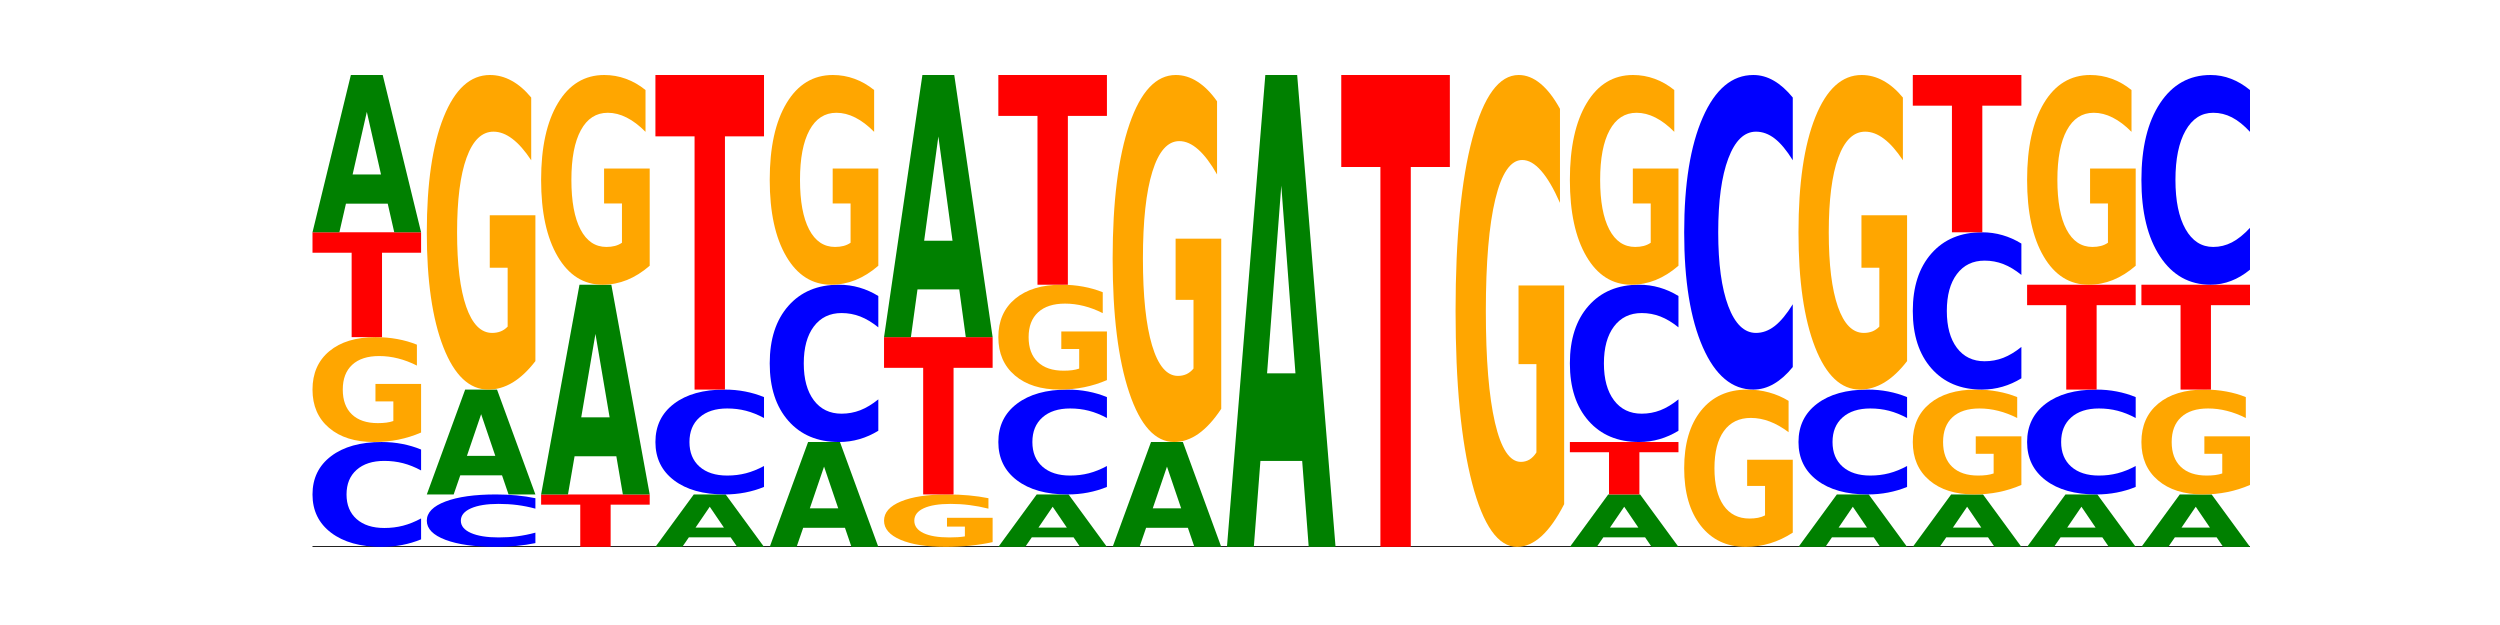 <?xml version="1.0" encoding="utf-8" standalone="no"?>
<!DOCTYPE svg PUBLIC "-//W3C//DTD SVG 1.1//EN"
  "http://www.w3.org/Graphics/SVG/1.1/DTD/svg11.dtd">
<!-- Created with matplotlib (https://matplotlib.org/) -->
<svg height="180pt" version="1.1" viewBox="0 0 720 180" width="720pt" xmlns="http://www.w3.org/2000/svg" xmlns:xlink="http://www.w3.org/1999/xlink">
 <defs>
  <style type="text/css">*{stroke-linecap:butt;stroke-linejoin:round;}</style>
 </defs>
 <g id="figure_1">
  <g id="patch_1">
   <path d="M 0 180 
L 720 180 
L 720 0 
L 0 0 
z
" style="fill:none;"/>
  </g>
  <g id="axes_1">
   <g id="line2d_1">
    <path clip-path="url(#p493c055fdb)" d="M 90 157.5 
L 648 157.5 
" style="fill:none;stroke:#000000;stroke-linecap:square;stroke-width:0.5;"/>
   </g>
   <g id="patch_2">
    <path clip-path="url(#p493c055fdb)" d="M 121.274 155.335 
Q 118.658 156.408 115.829 156.951 
Q 113.001 157.5 109.92 157.5 
Q 100.732 157.5 95.366 153.433 
Q 90 149.365 90 142.409 
Q 90 135.429 95.366 131.367 
Q 100.732 127.3 109.92 127.3 
Q 113.001 127.3 115.829 127.849 
Q 118.658 128.392 121.274 129.465 
L 121.274 135.485 
Q 118.635 134.062 116.074 133.401 
Q 113.513 132.74 110.684 132.74 
Q 105.61 132.74 102.702 135.316 
Q 99.802 137.887 99.802 142.409 
Q 99.802 146.913 102.702 149.49 
Q 105.61 152.06 110.684 152.06 
Q 113.513 152.06 116.074 151.399 
Q 118.635 150.731 121.274 149.309 
z
" style="fill:#0000ff;"/>
   </g>
   <g id="patch_3">
    <path clip-path="url(#p493c055fdb)" d="M 121.274 124.568 
Q 118.12 125.934 114.728 126.62 
Q 111.336 127.3 107.719 127.3 
Q 99.546 127.3 94.773 123.233 
Q 90 119.165 90 112.209 
Q 90 105.172 94.857 101.136 
Q 99.722 97.1 108.181 97.1 
Q 111.441 97.1 114.427 97.649 
Q 117.419 98.192 120.069 99.265 
L 120.069 105.285 
Q 117.335 103.906 114.63 103.226 
Q 111.924 102.54 109.205 102.54 
Q 104.172 102.54 101.446 105.048 
Q 98.719 107.549 98.719 112.209 
Q 98.719 116.826 101.348 119.346 
Q 103.976 121.86 108.812 121.86 
Q 110.13 121.86 111.258 121.717 
Q 112.387 121.567 113.284 121.255 
L 113.284 115.603 
L 108.132 115.603 
L 108.132 110.569 
L 121.274 110.569 
z
" style="fill:#ffa600;"/>
   </g>
   <g id="patch_4">
    <path clip-path="url(#p493c055fdb)" d="M 90 66.9 
L 121.274 66.9 
L 121.274 72.79 
L 110.023 72.79 
L 110.023 97.1 
L 101.273 97.1 
L 101.273 72.79 
L 90 72.79 
z
" style="fill:#ff0000;"/>
   </g>
   <g id="patch_5">
    <path clip-path="url(#p493c055fdb)" d="M 111.664 58.648 
L 99.636 58.648 
L 97.737 66.9 
L 90 66.9 
L 101.049 21.6 
L 110.225 21.6 
L 121.274 66.9 
L 113.544 66.9 
z
M 101.554 50.24 
L 109.726 50.24 
L 105.647 32.221 
z
" style="fill:#008000;"/>
   </g>
   <g id="patch_6">
    <path clip-path="url(#p493c055fdb)" d="M 154.195 156.418 
Q 151.579 156.954 148.75 157.226 
Q 145.921 157.5 142.84 157.5 
Q 133.652 157.5 128.286 155.466 
Q 122.92 153.433 122.92 149.955 
Q 122.92 146.464 128.286 144.434 
Q 133.652 142.4 142.84 142.4 
Q 145.921 142.4 148.75 142.674 
Q 151.579 142.946 154.195 143.482 
L 154.195 146.492 
Q 151.555 145.781 148.994 145.451 
Q 146.433 145.12 143.604 145.12 
Q 138.53 145.12 135.622 146.408 
Q 132.723 147.693 132.723 149.955 
Q 132.723 152.207 135.622 153.495 
Q 138.53 154.78 143.604 154.78 
Q 146.433 154.78 148.994 154.449 
Q 151.555 154.116 154.195 153.405 
z
" style="fill:#0000ff;"/>
   </g>
   <g id="patch_7">
    <path clip-path="url(#p493c055fdb)" d="M 144.584 136.899 
L 132.557 136.899 
L 130.657 142.4 
L 122.92 142.4 
L 133.97 112.2 
L 143.145 112.2 
L 154.195 142.4 
L 146.464 142.4 
z
M 134.475 131.293 
L 142.647 131.293 
L 138.567 119.281 
z
" style="fill:#008000;"/>
   </g>
   <g id="patch_8">
    <path clip-path="url(#p493c055fdb)" d="M 154.195 104.003 
Q 151.041 108.101 147.648 110.16 
Q 144.256 112.2 140.639 112.2 
Q 132.467 112.2 127.694 99.998 
Q 122.92 87.795 122.92 66.928 
Q 122.92 45.817 127.778 33.709 
Q 132.642 21.6 141.102 21.6 
Q 144.361 21.6 147.347 23.247 
Q 150.34 24.875 152.989 28.094 
L 152.989 46.154 
Q 150.256 42.018 147.55 39.978 
Q 144.845 37.92 142.125 37.92 
Q 137.093 37.92 134.366 45.443 
Q 131.64 52.948 131.64 66.928 
Q 131.64 80.777 134.268 88.338 
Q 136.896 95.88 141.733 95.88 
Q 143.05 95.88 144.179 95.45 
Q 145.307 95.001 146.204 94.065 
L 146.204 77.109 
L 141.053 77.109 
L 141.053 62.006 
L 154.195 62.006 
z
" style="fill:#ffa600;"/>
   </g>
   <g id="patch_9">
    <path clip-path="url(#p493c055fdb)" d="M 155.841 142.4 
L 187.115 142.4 
L 187.115 145.345 
L 175.864 145.345 
L 175.864 157.5 
L 167.114 157.5 
L 167.114 145.345 
L 155.841 145.345 
z
" style="fill:#ff0000;"/>
   </g>
   <g id="patch_10">
    <path clip-path="url(#p493c055fdb)" d="M 177.504 131.397 
L 165.477 131.397 
L 163.578 142.4 
L 155.841 142.4 
L 166.89 82 
L 176.066 82 
L 187.115 142.4 
L 179.384 142.4 
z
M 167.395 120.187 
L 175.567 120.187 
L 171.487 96.162 
z
" style="fill:#008000;"/>
   </g>
   <g id="patch_11">
    <path clip-path="url(#p493c055fdb)" d="M 187.115 76.535 
Q 183.961 79.268 180.569 80.64 
Q 177.176 82 173.56 82 
Q 165.387 82 160.614 73.865 
Q 155.841 65.73 155.841 51.819 
Q 155.841 37.745 160.698 29.672 
Q 165.562 21.6 174.022 21.6 
Q 177.281 21.6 180.267 22.698 
Q 183.26 23.783 185.909 25.929 
L 185.909 37.97 
Q 183.176 35.212 180.47 33.852 
Q 177.765 32.48 175.045 32.48 
Q 170.013 32.48 167.286 37.495 
Q 164.56 42.499 164.56 51.819 
Q 164.56 61.052 167.188 66.092 
Q 169.817 71.12 174.653 71.12 
Q 175.971 71.12 177.099 70.833 
Q 178.228 70.534 179.125 69.91 
L 179.125 58.606 
L 173.973 58.606 
L 173.973 48.537 
L 187.115 48.537 
z
" style="fill:#ffa600;"/>
   </g>
   <g id="patch_12">
    <path clip-path="url(#p493c055fdb)" d="M 210.425 154.749 
L 198.397 154.749 
L 196.498 157.5 
L 188.761 157.5 
L 199.81 142.4 
L 208.986 142.4 
L 220.035 157.5 
L 212.305 157.5 
z
M 200.315 151.947 
L 208.487 151.947 
L 204.408 145.94 
z
" style="fill:#008000;"/>
   </g>
   <g id="patch_13">
    <path clip-path="url(#p493c055fdb)" d="M 220.035 140.235 
Q 217.419 141.308 214.591 141.851 
Q 211.762 142.4 208.681 142.4 
Q 199.493 142.4 194.127 138.333 
Q 188.761 134.265 188.761 127.309 
Q 188.761 120.329 194.127 116.267 
Q 199.493 112.2 208.681 112.2 
Q 211.762 112.2 214.591 112.749 
Q 217.419 113.292 220.035 114.365 
L 220.035 120.385 
Q 217.396 118.962 214.835 118.301 
Q 212.274 117.64 209.445 117.64 
Q 204.371 117.64 201.463 120.216 
Q 198.563 122.787 198.563 127.309 
Q 198.563 131.813 201.463 134.39 
Q 204.371 136.96 209.445 136.96 
Q 212.274 136.96 214.835 136.299 
Q 217.396 135.631 220.035 134.209 
z
" style="fill:#0000ff;"/>
   </g>
   <g id="patch_14">
    <path clip-path="url(#p493c055fdb)" d="M 188.761 21.6 
L 220.035 21.6 
L 220.035 39.27 
L 208.784 39.27 
L 208.784 112.2 
L 200.034 112.2 
L 200.034 39.27 
L 188.761 39.27 
z
" style="fill:#ff0000;"/>
   </g>
   <g id="patch_15">
    <path clip-path="url(#p493c055fdb)" d="M 243.345 151.999 
L 231.318 151.999 
L 229.418 157.5 
L 221.681 157.5 
L 232.731 127.3 
L 241.906 127.3 
L 252.956 157.5 
L 245.225 157.5 
z
M 233.236 146.393 
L 241.408 146.393 
L 237.328 134.381 
z
" style="fill:#008000;"/>
   </g>
   <g id="patch_16">
    <path clip-path="url(#p493c055fdb)" d="M 252.956 124.053 
Q 250.34 125.662 247.511 126.477 
Q 244.682 127.3 241.601 127.3 
Q 232.414 127.3 227.047 121.199 
Q 221.681 115.098 221.681 104.664 
Q 221.681 94.193 227.047 88.101 
Q 232.414 82 241.601 82 
Q 244.682 82 247.511 82.823 
Q 250.34 83.638 252.956 85.247 
L 252.956 94.277 
Q 250.316 92.144 247.755 91.152 
Q 245.194 90.16 242.366 90.16 
Q 237.291 90.16 234.383 94.024 
Q 231.484 97.88 231.484 104.664 
Q 231.484 111.42 234.383 115.285 
Q 237.291 119.14 242.366 119.14 
Q 245.194 119.14 247.755 118.148 
Q 250.316 117.147 252.956 115.014 
z
" style="fill:#0000ff;"/>
   </g>
   <g id="patch_17">
    <path clip-path="url(#p493c055fdb)" d="M 252.956 76.535 
Q 249.802 79.268 246.409 80.64 
Q 243.017 82 239.4 82 
Q 231.228 82 226.455 73.865 
Q 221.681 65.73 221.681 51.819 
Q 221.681 37.745 226.539 29.672 
Q 231.403 21.6 239.863 21.6 
Q 243.122 21.6 246.108 22.698 
Q 249.101 23.783 251.75 25.929 
L 251.75 37.97 
Q 249.017 35.212 246.311 33.852 
Q 243.606 32.48 240.886 32.48 
Q 235.854 32.48 233.127 37.495 
Q 230.401 42.499 230.401 51.819 
Q 230.401 61.052 233.029 66.092 
Q 235.657 71.12 240.494 71.12 
Q 241.811 71.12 242.94 70.833 
Q 244.068 70.534 244.965 69.91 
L 244.965 58.606 
L 239.814 58.606 
L 239.814 48.537 
L 252.956 48.537 
z
" style="fill:#ffa600;"/>
   </g>
   <g id="patch_18">
    <path clip-path="url(#p493c055fdb)" d="M 285.876 156.134 
Q 282.722 156.817 279.33 157.16 
Q 275.937 157.5 272.321 157.5 
Q 264.148 157.5 259.375 155.466 
Q 254.602 153.433 254.602 149.955 
Q 254.602 146.436 259.459 144.418 
Q 264.323 142.4 272.783 142.4 
Q 276.042 142.4 279.028 142.674 
Q 282.021 142.946 284.671 143.482 
L 284.671 146.492 
Q 281.937 145.803 279.232 145.463 
Q 276.526 145.12 273.807 145.12 
Q 268.774 145.12 266.048 146.374 
Q 263.321 147.625 263.321 149.955 
Q 263.321 152.263 265.949 153.523 
Q 268.578 154.78 273.414 154.78 
Q 274.732 154.78 275.86 154.708 
Q 276.989 154.633 277.886 154.478 
L 277.886 151.652 
L 272.734 151.652 
L 272.734 149.134 
L 285.876 149.134 
z
" style="fill:#ffa600;"/>
   </g>
   <g id="patch_19">
    <path clip-path="url(#p493c055fdb)" d="M 254.602 97.1 
L 285.876 97.1 
L 285.876 105.935 
L 274.625 105.935 
L 274.625 142.4 
L 265.875 142.4 
L 265.875 105.935 
L 254.602 105.935 
z
" style="fill:#ff0000;"/>
   </g>
   <g id="patch_20">
    <path clip-path="url(#p493c055fdb)" d="M 276.266 83.346 
L 264.238 83.346 
L 262.339 97.1 
L 254.602 97.1 
L 265.651 21.6 
L 274.827 21.6 
L 285.876 97.1 
L 278.145 97.1 
z
M 266.156 69.334 
L 274.328 69.334 
L 270.249 39.302 
z
" style="fill:#008000;"/>
   </g>
   <g id="patch_21">
    <path clip-path="url(#p493c055fdb)" d="M 309.186 154.749 
L 297.158 154.749 
L 295.259 157.5 
L 287.522 157.5 
L 298.571 142.4 
L 307.747 142.4 
L 318.796 157.5 
L 311.066 157.5 
z
M 299.077 151.947 
L 307.248 151.947 
L 303.169 145.94 
z
" style="fill:#008000;"/>
   </g>
   <g id="patch_22">
    <path clip-path="url(#p493c055fdb)" d="M 318.796 140.235 
Q 316.18 141.308 313.352 141.851 
Q 310.523 142.4 307.442 142.4 
Q 298.254 142.4 292.888 138.333 
Q 287.522 134.265 287.522 127.309 
Q 287.522 120.329 292.888 116.267 
Q 298.254 112.2 307.442 112.2 
Q 310.523 112.2 313.352 112.749 
Q 316.18 113.292 318.796 114.365 
L 318.796 120.385 
Q 316.157 118.962 313.596 118.301 
Q 311.035 117.64 308.206 117.64 
Q 303.132 117.64 300.224 120.216 
Q 297.324 122.787 297.324 127.309 
Q 297.324 131.813 300.224 134.39 
Q 303.132 136.96 308.206 136.96 
Q 311.035 136.96 313.596 136.299 
Q 316.157 135.631 318.796 134.209 
z
" style="fill:#0000ff;"/>
   </g>
   <g id="patch_23">
    <path clip-path="url(#p493c055fdb)" d="M 318.796 109.468 
Q 315.642 110.834 312.25 111.52 
Q 308.858 112.2 305.241 112.2 
Q 297.068 112.2 292.295 108.133 
Q 287.522 104.065 287.522 97.109 
Q 287.522 90.072 292.379 86.036 
Q 297.244 82 305.704 82 
Q 308.963 82 311.949 82.549 
Q 314.941 83.092 317.591 84.165 
L 317.591 90.185 
Q 314.857 88.806 312.152 88.126 
Q 309.446 87.44 306.727 87.44 
Q 301.694 87.44 298.968 89.948 
Q 296.241 92.449 296.241 97.109 
Q 296.241 101.726 298.87 104.246 
Q 301.498 106.76 306.334 106.76 
Q 307.652 106.76 308.781 106.617 
Q 309.909 106.467 310.806 106.155 
L 310.806 100.503 
L 305.655 100.503 
L 305.655 95.469 
L 318.796 95.469 
z
" style="fill:#ffa600;"/>
   </g>
   <g id="patch_24">
    <path clip-path="url(#p493c055fdb)" d="M 287.522 21.6 
L 318.796 21.6 
L 318.796 33.38 
L 307.545 33.38 
L 307.545 82 
L 298.795 82 
L 298.795 33.38 
L 287.522 33.38 
z
" style="fill:#ff0000;"/>
   </g>
   <g id="patch_25">
    <path clip-path="url(#p493c055fdb)" d="M 342.106 151.999 
L 330.079 151.999 
L 328.18 157.5 
L 320.442 157.5 
L 331.492 127.3 
L 340.668 127.3 
L 351.717 157.5 
L 343.986 157.5 
z
M 331.997 146.393 
L 340.169 146.393 
L 336.089 134.381 
z
" style="fill:#008000;"/>
   </g>
   <g id="patch_26">
    <path clip-path="url(#p493c055fdb)" d="M 351.717 117.737 
Q 348.563 122.518 345.17 124.92 
Q 341.778 127.3 338.161 127.3 
Q 329.989 127.3 325.216 113.064 
Q 320.442 98.828 320.442 74.483 
Q 320.442 49.854 325.3 35.727 
Q 330.164 21.6 338.624 21.6 
Q 341.883 21.6 344.869 23.521 
Q 347.862 25.421 350.511 29.177 
L 350.511 50.247 
Q 347.778 45.421 345.072 43.041 
Q 342.367 40.64 339.647 40.64 
Q 334.615 40.64 331.888 49.417 
Q 329.162 58.173 329.162 74.483 
Q 329.162 90.64 331.79 99.461 
Q 334.419 108.26 339.255 108.26 
Q 340.572 108.26 341.701 107.758 
Q 342.829 107.234 343.727 106.143 
L 343.727 86.361 
L 338.575 86.361 
L 338.575 68.74 
L 351.717 68.74 
z
" style="fill:#ffa600;"/>
   </g>
   <g id="patch_27">
    <path clip-path="url(#p493c055fdb)" d="M 375.027 132.743 
L 362.999 132.743 
L 361.1 157.5 
L 353.363 157.5 
L 364.412 21.6 
L 373.588 21.6 
L 384.637 157.5 
L 376.907 157.5 
z
M 364.917 107.52 
L 373.089 107.52 
L 369.01 53.463 
z
" style="fill:#008000;"/>
   </g>
   <g id="patch_28">
    <path clip-path="url(#p493c055fdb)" d="M 386.283 21.6 
L 417.558 21.6 
L 417.558 48.104 
L 406.306 48.104 
L 406.306 157.5 
L 397.556 157.5 
L 397.556 48.104 
L 386.283 48.104 
z
" style="fill:#ff0000;"/>
   </g>
   <g id="patch_29">
    <path clip-path="url(#p493c055fdb)" d="M 450.478 145.204 
Q 447.324 151.352 443.931 154.44 
Q 440.539 157.5 436.922 157.5 
Q 428.75 157.5 423.977 139.197 
Q 419.204 120.893 419.204 89.592 
Q 419.204 57.926 424.061 39.763 
Q 428.925 21.6 437.385 21.6 
Q 440.644 21.6 443.63 24.07 
Q 446.623 26.513 449.272 31.341 
L 449.272 58.431 
Q 446.539 52.227 443.833 49.167 
Q 441.128 46.079 438.408 46.079 
Q 433.376 46.079 430.649 57.365 
Q 427.923 68.622 427.923 89.592 
Q 427.923 110.366 430.551 121.707 
Q 433.18 133.021 438.016 133.021 
Q 439.334 133.021 440.462 132.375 
Q 441.59 131.701 442.488 130.298 
L 442.488 104.864 
L 437.336 104.864 
L 437.336 82.209 
L 450.478 82.209 
z
" style="fill:#ffa600;"/>
   </g>
   <g id="patch_30">
    <path clip-path="url(#p493c055fdb)" d="M 473.788 154.749 
L 461.76 154.749 
L 459.861 157.5 
L 452.124 157.5 
L 463.173 142.4 
L 472.349 142.4 
L 483.398 157.5 
L 475.668 157.5 
z
M 463.678 151.947 
L 471.85 151.947 
L 467.771 145.94 
z
" style="fill:#008000;"/>
   </g>
   <g id="patch_31">
    <path clip-path="url(#p493c055fdb)" d="M 452.124 127.3 
L 483.398 127.3 
L 483.398 130.245 
L 472.147 130.245 
L 472.147 142.4 
L 463.397 142.4 
L 463.397 130.245 
L 452.124 130.245 
z
" style="fill:#ff0000;"/>
   </g>
   <g id="patch_32">
    <path clip-path="url(#p493c055fdb)" d="M 483.398 124.053 
Q 480.782 125.662 477.953 126.477 
Q 475.125 127.3 472.044 127.3 
Q 462.856 127.3 457.49 121.199 
Q 452.124 115.098 452.124 104.664 
Q 452.124 94.193 457.49 88.101 
Q 462.856 82 472.044 82 
Q 475.125 82 477.953 82.823 
Q 480.782 83.638 483.398 85.247 
L 483.398 94.277 
Q 480.759 92.144 478.198 91.152 
Q 475.637 90.16 472.808 90.16 
Q 467.733 90.16 464.826 94.024 
Q 461.926 97.88 461.926 104.664 
Q 461.926 111.42 464.826 115.285 
Q 467.733 119.14 472.808 119.14 
Q 475.637 119.14 478.198 118.148 
Q 480.759 117.147 483.398 115.014 
z
" style="fill:#0000ff;"/>
   </g>
   <g id="patch_33">
    <path clip-path="url(#p493c055fdb)" d="M 483.398 76.535 
Q 480.244 79.268 476.852 80.64 
Q 473.459 82 469.843 82 
Q 461.67 82 456.897 73.865 
Q 452.124 65.73 452.124 51.819 
Q 452.124 37.745 456.981 29.672 
Q 461.845 21.6 470.305 21.6 
Q 473.565 21.6 476.55 22.698 
Q 479.543 23.783 482.193 25.929 
L 482.193 37.97 
Q 479.459 35.212 476.754 33.852 
Q 474.048 32.48 471.329 32.48 
Q 466.296 32.48 463.57 37.495 
Q 460.843 42.499 460.843 51.819 
Q 460.843 61.052 463.472 66.092 
Q 466.1 71.12 470.936 71.12 
Q 472.254 71.12 473.382 70.833 
Q 474.511 70.534 475.408 69.91 
L 475.408 58.606 
L 470.256 58.606 
L 470.256 48.537 
L 483.398 48.537 
z
" style="fill:#ffa600;"/>
   </g>
   <g id="patch_34">
    <path clip-path="url(#p493c055fdb)" d="M 516.319 153.401 
Q 513.165 155.451 509.772 156.48 
Q 506.38 157.5 502.763 157.5 
Q 494.591 157.5 489.817 151.399 
Q 485.044 145.298 485.044 134.864 
Q 485.044 124.309 489.902 118.254 
Q 494.766 112.2 503.226 112.2 
Q 506.485 112.2 509.471 113.023 
Q 512.464 113.838 515.113 115.447 
L 515.113 124.477 
Q 512.38 122.409 509.674 121.389 
Q 506.969 120.36 504.249 120.36 
Q 499.217 120.36 496.49 124.122 
Q 493.763 127.874 493.763 134.864 
Q 493.763 141.789 496.392 145.569 
Q 499.02 149.34 503.857 149.34 
Q 505.174 149.34 506.303 149.125 
Q 507.431 148.9 508.328 148.433 
L 508.328 139.955 
L 503.177 139.955 
L 503.177 132.403 
L 516.319 132.403 
z
" style="fill:#ffa600;"/>
   </g>
   <g id="patch_35">
    <path clip-path="url(#p493c055fdb)" d="M 516.319 105.706 
Q 513.703 108.925 510.874 110.553 
Q 508.045 112.2 504.964 112.2 
Q 495.776 112.2 490.41 99.998 
Q 485.044 87.795 485.044 66.928 
Q 485.044 45.986 490.41 33.802 
Q 495.776 21.6 504.964 21.6 
Q 508.045 21.6 510.874 23.247 
Q 513.703 24.875 516.319 28.094 
L 516.319 46.154 
Q 513.679 41.887 511.118 39.903 
Q 508.557 37.92 505.728 37.92 
Q 500.654 37.92 497.746 45.649 
Q 494.847 53.36 494.847 66.928 
Q 494.847 80.44 497.746 88.17 
Q 500.654 95.88 505.728 95.88 
Q 508.557 95.88 511.118 93.897 
Q 513.679 91.894 516.319 87.627 
z
" style="fill:#0000ff;"/>
   </g>
   <g id="patch_36">
    <path clip-path="url(#p493c055fdb)" d="M 539.628 154.749 
L 527.601 154.749 
L 525.702 157.5 
L 517.965 157.5 
L 529.014 142.4 
L 538.19 142.4 
L 549.239 157.5 
L 541.508 157.5 
z
M 529.519 151.947 
L 537.691 151.947 
L 533.611 145.94 
z
" style="fill:#008000;"/>
   </g>
   <g id="patch_37">
    <path clip-path="url(#p493c055fdb)" d="M 549.239 140.235 
Q 546.623 141.308 543.794 141.851 
Q 540.965 142.4 537.884 142.4 
Q 528.697 142.4 523.331 138.333 
Q 517.965 134.265 517.965 127.309 
Q 517.965 120.329 523.331 116.267 
Q 528.697 112.2 537.884 112.2 
Q 540.965 112.2 543.794 112.749 
Q 546.623 113.292 549.239 114.365 
L 549.239 120.385 
Q 546.599 118.962 544.038 118.301 
Q 541.477 117.64 538.649 117.64 
Q 533.574 117.64 530.667 120.216 
Q 527.767 122.787 527.767 127.309 
Q 527.767 131.813 530.667 134.39 
Q 533.574 136.96 538.649 136.96 
Q 541.477 136.96 544.038 136.299 
Q 546.599 135.631 549.239 134.209 
z
" style="fill:#0000ff;"/>
   </g>
   <g id="patch_38">
    <path clip-path="url(#p493c055fdb)" d="M 549.239 104.003 
Q 546.085 108.101 542.692 110.16 
Q 539.3 112.2 535.683 112.2 
Q 527.511 112.2 522.738 99.998 
Q 517.965 87.795 517.965 66.928 
Q 517.965 45.817 522.822 33.709 
Q 527.686 21.6 536.146 21.6 
Q 539.405 21.6 542.391 23.247 
Q 545.384 24.875 548.033 28.094 
L 548.033 46.154 
Q 545.3 42.018 542.594 39.978 
Q 539.889 37.92 537.169 37.92 
Q 532.137 37.92 529.41 45.443 
Q 526.684 52.948 526.684 66.928 
Q 526.684 80.777 529.312 88.338 
Q 531.941 95.88 536.777 95.88 
Q 538.095 95.88 539.223 95.45 
Q 540.351 95.001 541.249 94.065 
L 541.249 77.109 
L 536.097 77.109 
L 536.097 62.006 
L 549.239 62.006 
z
" style="fill:#ffa600;"/>
   </g>
   <g id="patch_39">
    <path clip-path="url(#p493c055fdb)" d="M 572.549 154.749 
L 560.521 154.749 
L 558.622 157.5 
L 550.885 157.5 
L 561.934 142.4 
L 571.11 142.4 
L 582.159 157.5 
L 574.429 157.5 
z
M 562.439 151.947 
L 570.611 151.947 
L 566.532 145.94 
z
" style="fill:#008000;"/>
   </g>
   <g id="patch_40">
    <path clip-path="url(#p493c055fdb)" d="M 582.159 139.668 
Q 579.005 141.034 575.613 141.72 
Q 572.22 142.4 568.604 142.4 
Q 560.431 142.4 555.658 138.333 
Q 550.885 134.265 550.885 127.309 
Q 550.885 120.272 555.742 116.236 
Q 560.606 112.2 569.066 112.2 
Q 572.326 112.2 575.311 112.749 
Q 578.304 113.292 580.954 114.365 
L 580.954 120.385 
Q 578.22 119.006 575.515 118.326 
Q 572.809 117.64 570.09 117.64 
Q 565.057 117.64 562.331 120.148 
Q 559.604 122.649 559.604 127.309 
Q 559.604 131.926 562.233 134.446 
Q 564.861 136.96 569.697 136.96 
Q 571.015 136.96 572.143 136.817 
Q 573.272 136.667 574.169 136.355 
L 574.169 130.703 
L 569.017 130.703 
L 569.017 125.669 
L 582.159 125.669 
z
" style="fill:#ffa600;"/>
   </g>
   <g id="patch_41">
    <path clip-path="url(#p493c055fdb)" d="M 582.159 108.953 
Q 579.543 110.562 576.714 111.377 
Q 573.886 112.2 570.805 112.2 
Q 561.617 112.2 556.251 106.099 
Q 550.885 99.998 550.885 89.564 
Q 550.885 79.093 556.251 73.001 
Q 561.617 66.9 570.805 66.9 
Q 573.886 66.9 576.714 67.723 
Q 579.543 68.538 582.159 70.147 
L 582.159 79.177 
Q 579.52 77.044 576.959 76.052 
Q 574.398 75.06 571.569 75.06 
Q 566.495 75.06 563.587 78.924 
Q 560.687 82.78 560.687 89.564 
Q 560.687 96.32 563.587 100.185 
Q 566.495 104.04 571.569 104.04 
Q 574.398 104.04 576.959 103.048 
Q 579.52 102.047 582.159 99.914 
z
" style="fill:#0000ff;"/>
   </g>
   <g id="patch_42">
    <path clip-path="url(#p493c055fdb)" d="M 550.885 21.6 
L 582.159 21.6 
L 582.159 30.435 
L 570.908 30.435 
L 570.908 66.9 
L 562.158 66.9 
L 562.158 30.435 
L 550.885 30.435 
z
" style="fill:#ff0000;"/>
   </g>
   <g id="patch_43">
    <path clip-path="url(#p493c055fdb)" d="M 605.469 154.749 
L 593.441 154.749 
L 591.542 157.5 
L 583.805 157.5 
L 594.855 142.4 
L 604.03 142.4 
L 615.08 157.5 
L 607.349 157.5 
z
M 595.36 151.947 
L 603.532 151.947 
L 599.452 145.94 
z
" style="fill:#008000;"/>
   </g>
   <g id="patch_44">
    <path clip-path="url(#p493c055fdb)" d="M 615.08 140.235 
Q 612.464 141.308 609.635 141.851 
Q 606.806 142.4 603.725 142.4 
Q 594.537 142.4 589.171 138.333 
Q 583.805 134.265 583.805 127.309 
Q 583.805 120.329 589.171 116.267 
Q 594.537 112.2 603.725 112.2 
Q 606.806 112.2 609.635 112.749 
Q 612.464 113.292 615.08 114.365 
L 615.08 120.385 
Q 612.44 118.962 609.879 118.301 
Q 607.318 117.64 604.489 117.64 
Q 599.415 117.64 596.507 120.216 
Q 593.608 122.787 593.608 127.309 
Q 593.608 131.813 596.507 134.39 
Q 599.415 136.96 604.489 136.96 
Q 607.318 136.96 609.879 136.299 
Q 612.44 135.631 615.08 134.209 
z
" style="fill:#0000ff;"/>
   </g>
   <g id="patch_45">
    <path clip-path="url(#p493c055fdb)" d="M 583.805 82 
L 615.08 82 
L 615.08 87.89 
L 603.828 87.89 
L 603.828 112.2 
L 595.079 112.2 
L 595.079 87.89 
L 583.805 87.89 
z
" style="fill:#ff0000;"/>
   </g>
   <g id="patch_46">
    <path clip-path="url(#p493c055fdb)" d="M 615.08 76.535 
Q 611.926 79.268 608.533 80.64 
Q 605.141 82 601.524 82 
Q 593.352 82 588.578 73.865 
Q 583.805 65.73 583.805 51.819 
Q 583.805 37.745 588.663 29.672 
Q 593.527 21.6 601.987 21.6 
Q 605.246 21.6 608.232 22.698 
Q 611.225 23.783 613.874 25.929 
L 613.874 37.97 
Q 611.141 35.212 608.435 33.852 
Q 605.73 32.48 603.01 32.48 
Q 597.978 32.48 595.251 37.495 
Q 592.525 42.499 592.525 51.819 
Q 592.525 61.052 595.153 66.092 
Q 597.781 71.12 602.618 71.12 
Q 603.935 71.12 605.064 70.833 
Q 606.192 70.534 607.089 69.91 
L 607.089 58.606 
L 601.938 58.606 
L 601.938 48.537 
L 615.08 48.537 
z
" style="fill:#ffa600;"/>
   </g>
   <g id="patch_47">
    <path clip-path="url(#p493c055fdb)" d="M 638.389 154.749 
L 626.362 154.749 
L 624.463 157.5 
L 616.726 157.5 
L 627.775 142.4 
L 636.951 142.4 
L 648 157.5 
L 640.269 157.5 
z
M 628.28 151.947 
L 636.452 151.947 
L 632.372 145.94 
z
" style="fill:#008000;"/>
   </g>
   <g id="patch_48">
    <path clip-path="url(#p493c055fdb)" d="M 648 139.668 
Q 644.846 141.034 641.454 141.72 
Q 638.061 142.4 634.445 142.4 
Q 626.272 142.4 621.499 138.333 
Q 616.726 134.265 616.726 127.309 
Q 616.726 120.272 621.583 116.236 
Q 626.447 112.2 634.907 112.2 
Q 638.166 112.2 641.152 112.749 
Q 644.145 113.292 646.794 114.365 
L 646.794 120.385 
Q 644.061 119.006 641.355 118.326 
Q 638.65 117.64 635.93 117.64 
Q 630.898 117.64 628.171 120.148 
Q 625.445 122.649 625.445 127.309 
Q 625.445 131.926 628.073 134.446 
Q 630.702 136.96 635.538 136.96 
Q 636.856 136.96 637.984 136.817 
Q 639.113 136.667 640.01 136.355 
L 640.01 130.703 
L 634.858 130.703 
L 634.858 125.669 
L 648 125.669 
z
" style="fill:#ffa600;"/>
   </g>
   <g id="patch_49">
    <path clip-path="url(#p493c055fdb)" d="M 616.726 82 
L 648 82 
L 648 87.89 
L 636.749 87.89 
L 636.749 112.2 
L 627.999 112.2 
L 627.999 87.89 
L 616.726 87.89 
z
" style="fill:#ff0000;"/>
   </g>
   <g id="patch_50">
    <path clip-path="url(#p493c055fdb)" d="M 648 77.671 
Q 645.384 79.817 642.555 80.902 
Q 639.726 82 636.645 82 
Q 627.458 82 622.092 73.865 
Q 616.726 65.73 616.726 51.819 
Q 616.726 37.857 622.092 29.735 
Q 627.458 21.6 636.645 21.6 
Q 639.726 21.6 642.555 22.698 
Q 645.384 23.783 648 25.929 
L 648 37.97 
Q 645.36 35.125 642.799 33.802 
Q 640.239 32.48 637.41 32.48 
Q 632.335 32.48 629.428 37.633 
Q 626.528 42.773 626.528 51.819 
Q 626.528 60.827 629.428 65.98 
Q 632.335 71.12 637.41 71.12 
Q 640.239 71.12 642.799 69.798 
Q 645.36 68.463 648 65.618 
z
" style="fill:#0000ff;"/>
   </g>
  </g>
 </g>
 <defs>
  <clipPath id="p493c055fdb">
   <rect height="135.9" width="558" x="90" y="21.6"/>
  </clipPath>
 </defs>
</svg>
